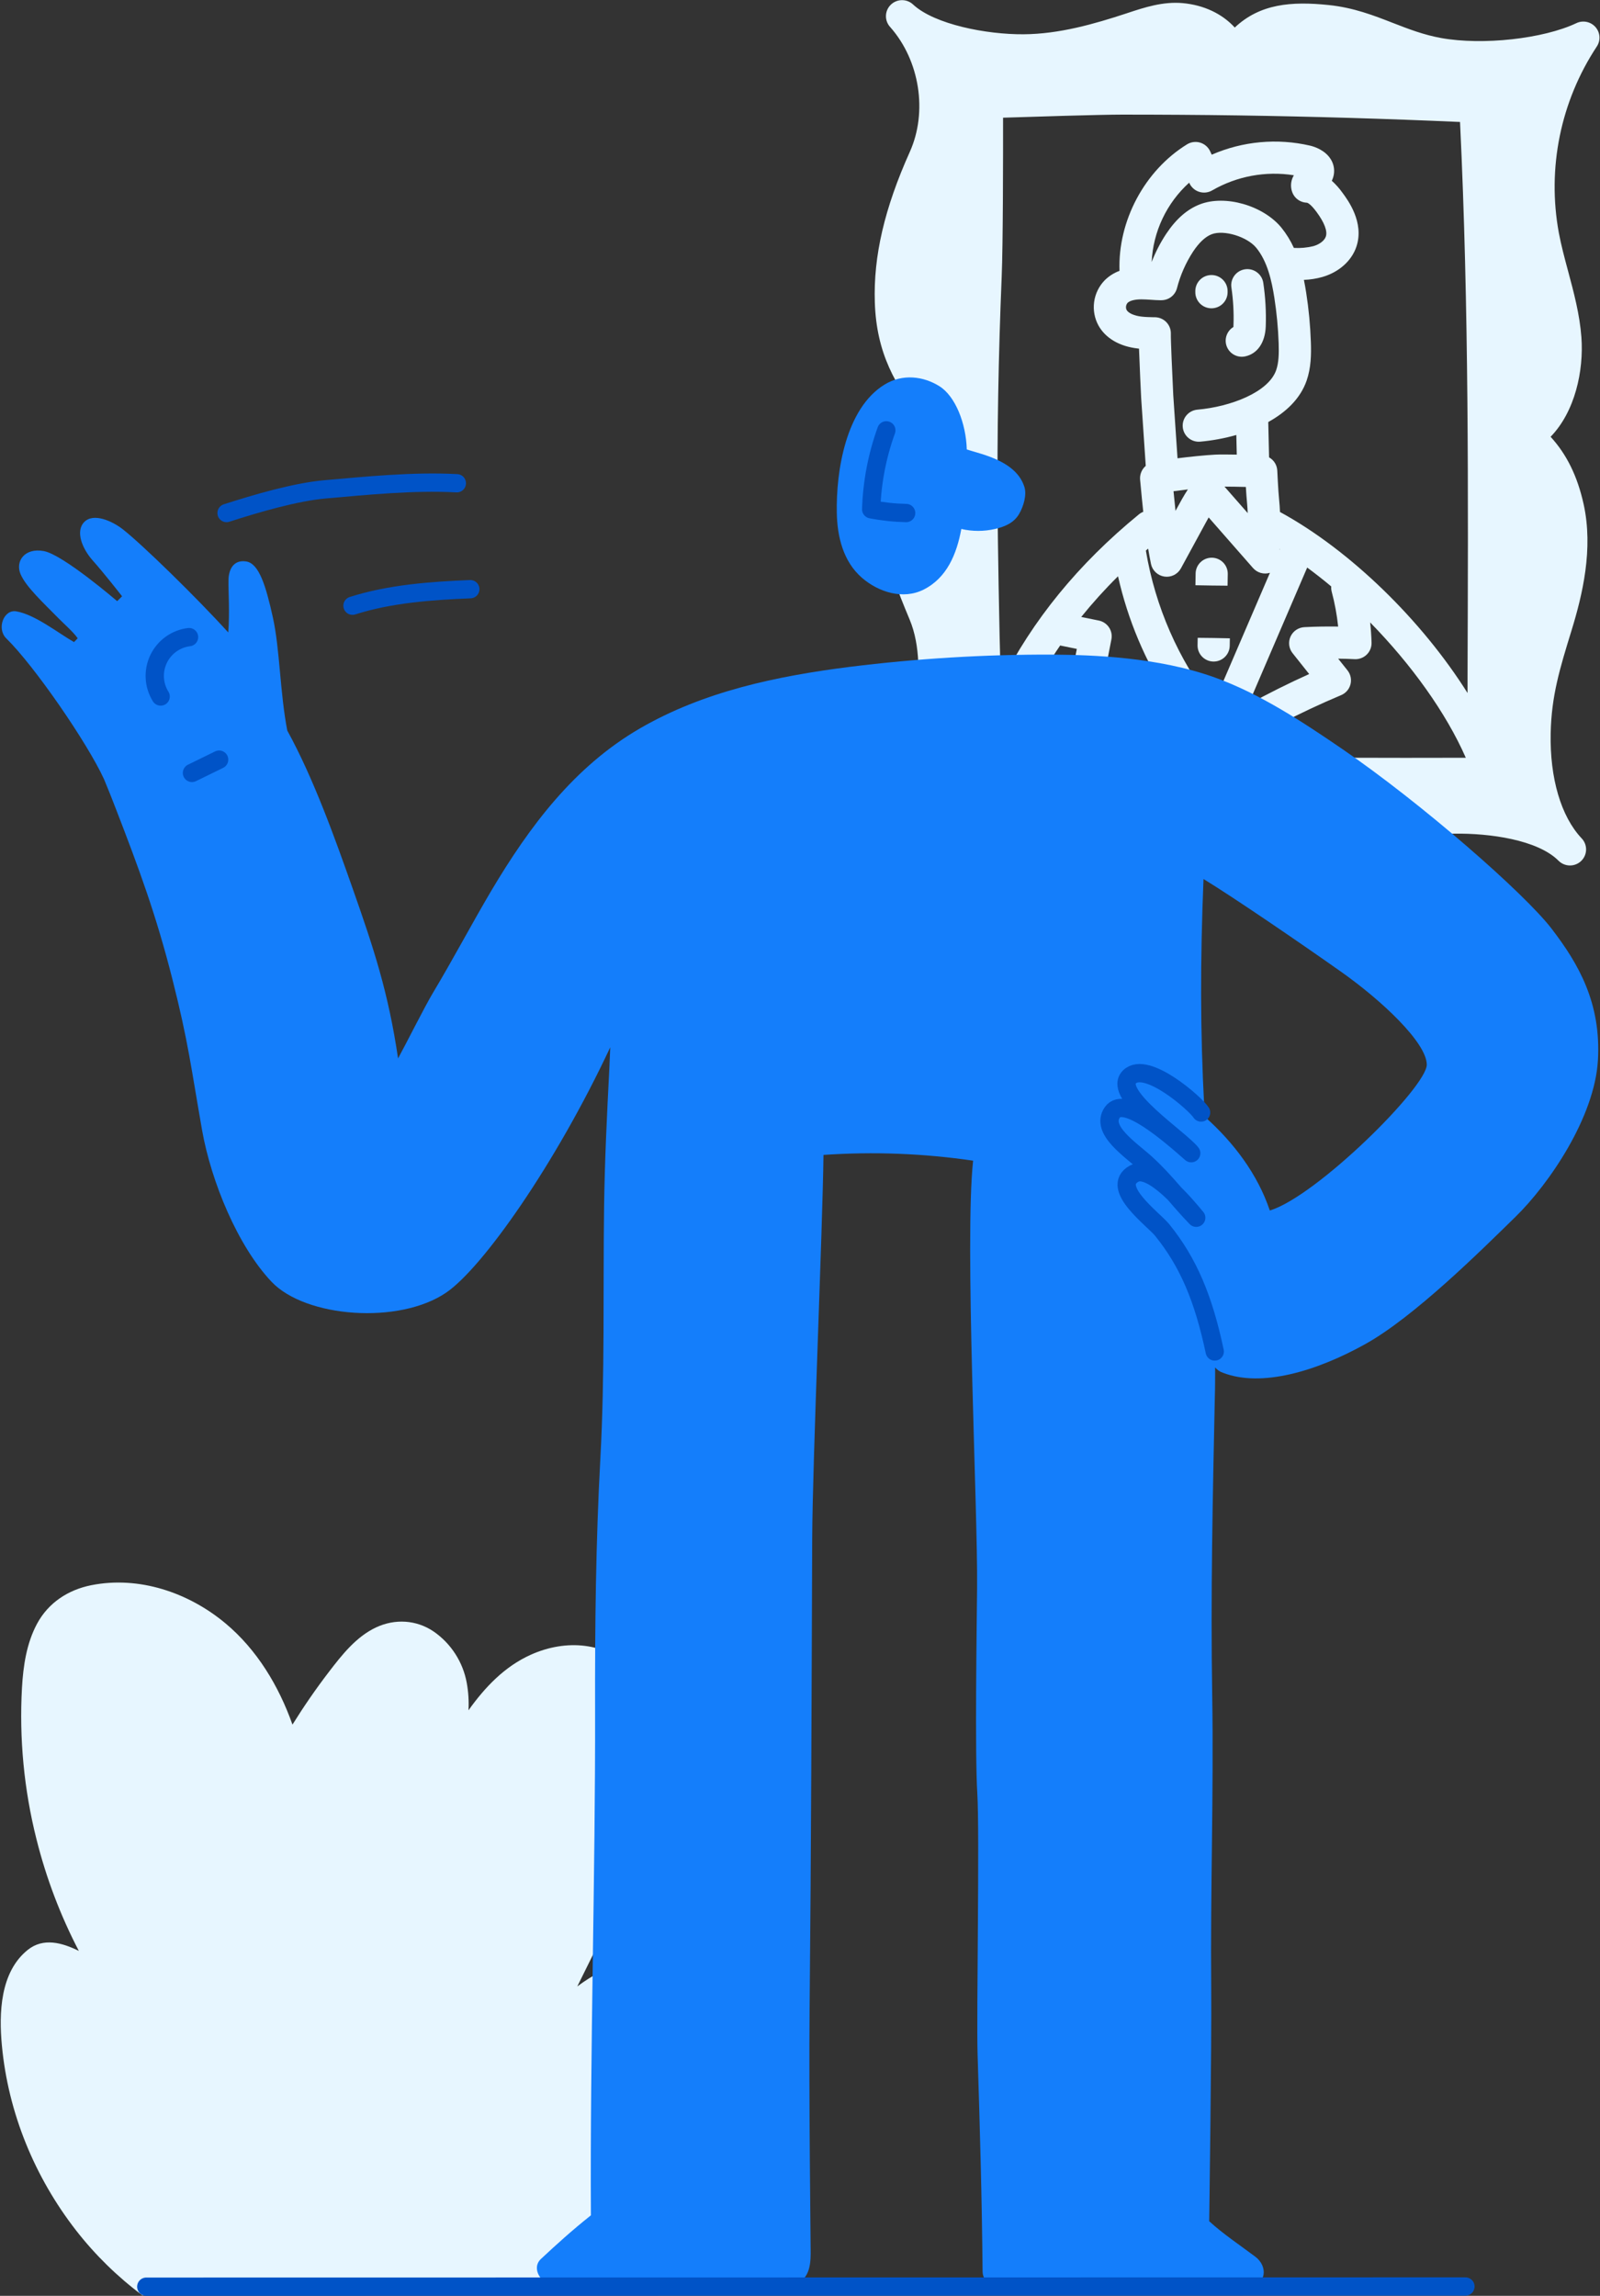 <svg width="350" height="502" viewBox="0 0 350 502" fill="none" xmlns="http://www.w3.org/2000/svg">
<rect x="0" y="0" width="350" height="502" fill="#333333" stroke="none"/>
<path d="M349.014 5.923C348.508 5.344 347.826 4.946 347.072 4.79C346.318 4.634 345.533 4.728 344.838 5.059C337.62 8.486 324.352 9.95 315.256 8.317C311.4 7.615 308.144 6.355 304.683 5.01C300.478 3.37 296.126 1.674 290.688 1.106C282.424 0.242 275.604 0.842 270.103 6.021C267.358 3.012 263.368 1.106 258.709 0.681C254.392 0.294 250.336 1.632 246.755 2.812L246.403 2.931C239.301 5.27 231.661 7.443 223.932 7.496C215.742 7.559 204.479 5.322 199.805 1.049C199.148 0.4 198.26 0.034 197.334 0.032C196.408 0.029 195.518 0.39 194.857 1.036C194.196 1.682 193.816 2.561 193.801 3.483C193.785 4.405 194.134 5.297 194.773 5.965C201.201 13.268 202.949 24.468 199.023 33.203C193.472 45.559 191.041 56.025 191.368 66.105C191.721 77.232 195.834 84.303 201.86 91.932C193.754 97.02 191.379 107.806 192.827 116.861C193.719 122.44 196.436 129.388 198.974 135.448C201.405 141.255 201.088 148.147 200.486 154.127C199.354 165.074 195.929 177.812 191.566 180.979C190.838 181.52 190.347 182.32 190.197 183.212C190.047 184.105 190.248 185.021 190.759 185.769C191.27 186.517 192.051 187.039 192.939 187.228C193.828 187.416 194.755 187.255 195.527 186.779C201.486 183.008 213.899 180.273 220.591 181.253C224.845 181.878 228.316 183.205 231.989 184.613C236.034 186.158 240.218 187.773 245.515 188.419C252.651 189.311 259.999 189.599 265.864 183.981C266.736 185.067 267.738 186.042 268.849 186.885C271.663 189.044 275.015 190.399 278.544 190.803C279.249 190.868 279.953 190.901 280.658 190.901C285.818 190.901 290.72 189.146 295.108 187.555L295.872 187.278C302.921 184.753 310.47 182.405 318.156 182.289C325.842 182.173 336.352 183.626 340.915 188.191C341.567 188.853 342.455 189.232 343.386 189.244C344.317 189.256 345.215 188.901 345.884 188.256C346.553 187.611 346.938 186.729 346.956 185.801C346.974 184.874 346.623 183.977 345.98 183.307C341.472 178.528 339.005 170.151 339.21 160.327C339.379 152.143 341.204 146.199 343.735 137.976L343.788 137.8C346.152 130.111 348.588 120.024 346.41 110.207C345.064 104.151 342.741 99.386 339.196 95.507C344.524 90.019 346.473 81.104 345.93 73.731C345.56 68.742 344.278 63.974 343.041 59.361C342.258 56.453 341.522 53.704 340.993 50.903C338.397 36.77 341.37 22.186 349.293 10.181C349.722 9.54 349.928 8.775 349.877 8.005C349.827 7.235 349.524 6.503 349.014 5.923V5.923ZM255.502 165.018C255.354 165.123 255.214 165.24 255.086 165.369C243.384 165.215 231.708 165.01 220.059 164.755C220.23 164.499 220.367 164.223 220.468 163.933C223.227 155.855 227.076 148.188 231.908 141.143L235.555 141.891L234.269 148.481C234.106 149.313 234.252 150.176 234.678 150.91C235.104 151.643 235.783 152.199 236.588 152.473C244.422 155.146 252.016 158.473 259.287 162.42C258.016 163.262 256.755 164.128 255.502 165.018ZM240.394 135.694L236.517 134.904C239.033 131.792 241.72 128.822 244.567 126.007C246.705 135.522 250.524 144.583 255.844 152.768C251.249 150.561 246.55 148.582 241.747 146.831L243.118 139.809C243.298 138.904 243.113 137.965 242.603 137.195C242.093 136.425 241.3 135.886 240.394 135.694V135.694ZM266.089 152.47C265.888 152.936 265.652 153.488 265.384 154.025C257.774 144.205 252.718 132.664 250.664 120.428C250.665 120.413 250.665 120.397 250.664 120.382L251.157 119.961C251.347 121.088 251.548 122.211 251.781 123.324C251.929 124.026 252.29 124.665 252.814 125.157C253.338 125.648 254 125.968 254.712 126.073C255.424 126.178 256.151 126.064 256.796 125.745C257.441 125.426 257.972 124.918 258.318 124.29L263.633 114.526C263.89 114.055 264.14 113.595 264.394 113.142L274.089 124.195C274.538 124.711 275.127 125.085 275.785 125.272C276.444 125.459 277.143 125.451 277.797 125.249L266.089 152.47ZM282.579 41.704C282.77 42.429 283.189 43.074 283.775 43.545C284.361 44.016 285.083 44.287 285.835 44.319C285.948 44.319 286.586 44.446 287.982 46.328C289.715 48.666 290.42 50.541 290.029 51.717C289.733 52.609 288.662 53.437 287.298 53.824C285.905 54.162 284.469 54.292 283.037 54.21C282.318 52.63 281.404 51.145 280.316 49.789C276.341 44.941 268.027 42.532 262.487 44.677C259.7 45.755 257.289 47.858 255.122 51.106C253.837 53.048 252.765 55.122 251.925 57.292C252.08 54.005 252.884 50.781 254.292 47.804C255.7 44.827 257.683 42.156 260.13 39.944L260.197 40.085C260.404 40.528 260.702 40.922 261.071 41.243C261.44 41.565 261.873 41.806 262.341 41.951C262.809 42.096 263.302 42.143 263.789 42.088C264.276 42.032 264.746 41.876 265.169 41.63C270.567 38.514 276.877 37.346 283.037 38.322C282.731 38.824 282.532 39.383 282.452 39.965C282.372 40.547 282.413 41.138 282.572 41.704H282.579ZM254.033 65.645H254.05C254.828 65.646 255.583 65.39 256.2 64.918C256.816 64.447 257.258 63.785 257.458 63.037C258.189 60.18 259.386 57.463 261 54.993C262.315 53.023 263.678 51.752 265.046 51.222C267.717 50.19 272.834 51.752 274.826 54.206C277.261 57.205 278.181 61.383 278.759 65.073C279.274 68.377 279.59 71.709 279.707 75.051C279.784 77.407 279.724 79.31 279.164 80.932C277.49 85.76 269.226 88.937 261.927 89.576C261.466 89.617 261.017 89.748 260.607 89.961C260.196 90.174 259.832 90.466 259.535 90.82C259.237 91.173 259.013 91.582 258.874 92.022C258.735 92.462 258.684 92.925 258.725 93.384C258.766 93.844 258.897 94.291 259.111 94.7C259.325 95.109 259.618 95.472 259.973 95.768C260.328 96.064 260.738 96.287 261.18 96.426C261.621 96.564 262.086 96.615 262.547 96.574C265.22 96.335 267.864 95.846 270.445 95.113L270.544 99.407C268.739 99.376 266.935 99.362 265.888 99.407C263.555 99.523 260.087 99.895 257.613 100.204H257.582L256.651 86.416C256.429 81.852 256.087 74.195 256.123 72.973C256.135 72.512 256.057 72.053 255.891 71.622C255.726 71.191 255.476 70.797 255.158 70.462C254.84 70.127 254.458 69.858 254.035 69.67C253.612 69.482 253.156 69.379 252.693 69.367H252.341C251.418 69.346 250.547 69.325 249.737 69.23C248.112 69.047 246.847 68.486 246.441 67.769C246.326 67.519 246.285 67.241 246.323 66.968C246.361 66.694 246.477 66.438 246.656 66.228C247.146 65.737 248.242 65.456 249.663 65.456C250.297 65.456 250.967 65.498 251.675 65.543C252.383 65.589 253.212 65.656 254.026 65.656L254.033 65.645ZM272.947 112.205L267.858 106.401C269.201 106.401 270.956 106.436 272.531 106.475C272.605 107.728 272.701 109.101 272.803 110.116C272.866 110.797 272.912 111.496 272.94 112.205H272.947ZM259.848 107.016C258.949 108.389 258.184 109.793 257.437 111.169L257.141 111.71C256.986 110.277 256.841 108.841 256.708 107.412C257.631 107.286 258.72 107.146 259.848 107.016ZM285.948 124.1C287.71 125.396 289.472 126.776 291.206 128.229C291.177 128.618 291.213 129.008 291.312 129.385C291.98 131.884 292.451 134.431 292.722 137.003C290.255 136.968 287.788 137.003 285.342 137.133C284.695 137.165 284.069 137.373 283.533 137.736C282.997 138.099 282.572 138.602 282.304 139.19C282.036 139.777 281.937 140.427 282.015 141.068C282.094 141.709 282.349 142.315 282.752 142.821L286.382 147.386C281.866 149.417 277.435 151.629 273.088 154.021L285.948 124.1ZM279.939 120.045L280.006 120.084L279.943 120.228C279.943 120.168 279.943 120.108 279.939 120.045ZM267.425 165.502C275.682 160.302 284.355 155.788 293.356 152.006C293.859 151.798 294.306 151.476 294.664 151.066C295.021 150.657 295.278 150.17 295.414 149.645C295.551 149.12 295.563 148.57 295.451 148.039C295.338 147.508 295.104 147.01 294.766 146.585L292.725 144.026C293.934 144.026 295.139 144.078 296.341 144.134C296.825 144.157 297.309 144.079 297.762 143.907C298.215 143.735 298.628 143.471 298.974 143.132C299.32 142.794 299.592 142.388 299.773 141.94C299.954 141.492 300.041 141.011 300.027 140.529C299.985 139.047 299.879 137.569 299.721 136.098C308.665 145.226 316.302 155.798 320.644 165.692C302.967 165.748 285.194 165.682 267.425 165.502ZM321.025 148.183V151.539C311.076 135.708 295.414 120.344 279.996 111.949C279.96 111.11 279.908 110.256 279.819 109.4C279.597 107.23 279.407 102.953 279.404 102.911C279.377 102.315 279.199 101.735 278.885 101.226C278.571 100.717 278.132 100.297 277.61 100.004L277.43 92.28C281.307 90.145 284.457 87.171 285.828 83.215C286.797 80.406 286.847 77.52 286.752 74.805C286.629 71.18 286.286 67.565 285.726 63.981C285.582 63.079 285.423 62.145 285.229 61.2C286.593 61.148 287.947 60.936 289.261 60.568C292.901 59.515 295.693 57.029 296.725 53.897C298.47 48.631 294.847 43.743 293.656 42.139C292.98 41.186 292.201 40.31 291.333 39.527C291.454 39.278 291.556 39.019 291.636 38.754C291.827 38.124 291.886 37.462 291.808 36.808C291.73 36.154 291.518 35.524 291.185 34.955C289.962 32.849 287.559 32.076 286.582 31.845C279.382 30.178 271.834 30.873 265.064 33.828L264.711 33.063C264.501 32.614 264.197 32.214 263.82 31.89C263.443 31.566 263.001 31.325 262.524 31.183C262.047 31.041 261.545 31.002 261.052 31.068C260.558 31.133 260.084 31.302 259.661 31.564C250.357 37.308 244.507 48.332 244.894 59.22C243.687 59.667 242.589 60.364 241.673 61.267C240.406 62.559 239.589 64.222 239.343 66.012C239.097 67.802 239.434 69.623 240.306 71.207C241.867 73.981 244.94 75.771 248.951 76.21L249.159 76.231C249.296 80.163 249.575 85.921 249.62 86.803C249.619 86.824 249.619 86.845 249.62 86.866L250.632 101.858C250.496 101.981 250.368 102.113 250.248 102.251C249.936 102.613 249.7 103.034 249.555 103.488C249.409 103.942 249.356 104.42 249.398 104.895V104.895L249.522 106.205C249.701 108.09 249.874 110 250.089 111.914C249.747 112.046 249.428 112.233 249.145 112.465C235.922 123.265 225.797 135.662 218.924 149.44C218.537 135.985 218.283 118.683 218.219 111.678C218.107 94.692 218.41 77.488 219.118 60.544C219.418 53.441 219.428 33.737 219.421 25.735C226.071 25.518 240.567 25.065 245.448 25.061C253.906 25.061 262.494 25.114 270.949 25.237C287.023 25.476 303.301 25.957 319.382 26.669C321.331 67.151 321.176 108.329 321.025 148.183Z" fill="#E7F6FF"/>
<path d="M264.949 67.412H265.012C265.937 67.412 266.824 67.05 267.483 66.405C268.143 65.759 268.521 64.881 268.536 63.96V63.729C268.547 63.266 268.465 62.805 268.296 62.373C268.127 61.942 267.873 61.548 267.551 61.215C267.228 60.881 266.842 60.614 266.416 60.43C265.989 60.246 265.53 60.147 265.065 60.14H265.002C264.078 60.14 263.191 60.501 262.532 61.146C261.873 61.791 261.494 62.668 261.477 63.588V63.823C261.467 64.287 261.549 64.747 261.718 65.179C261.887 65.61 262.141 66.004 262.463 66.338C262.786 66.671 263.172 66.938 263.598 67.122C264.025 67.306 264.484 67.405 264.949 67.412V67.412Z" fill="#E7F6FF"/>
<path d="M269.81 71.499C269.153 71.897 268.646 72.498 268.364 73.211C268.083 73.923 268.043 74.708 268.25 75.445C268.458 76.182 268.901 76.832 269.514 77.295C270.126 77.757 270.874 78.008 271.642 78.008C271.894 78.009 272.144 77.982 272.39 77.927C275.075 77.348 276.753 74.897 276.883 71.372C276.994 68.187 276.814 64.999 276.344 61.847C276.208 60.925 275.71 60.096 274.96 59.54C274.21 58.984 273.269 58.748 272.344 58.883C271.419 59.019 270.586 59.515 270.028 60.262C269.47 61.01 269.233 61.947 269.369 62.868C269.772 65.598 269.925 68.359 269.824 71.116C269.826 71.244 269.821 71.371 269.81 71.499V71.499Z" fill="#E7F6FF"/>
<path d="M268.531 128.065L268.573 125.512C268.588 124.582 268.232 123.683 267.582 123.014C266.933 122.345 266.043 121.961 265.109 121.945H265.067C264.142 121.945 263.255 122.307 262.595 122.952C261.936 123.598 261.558 124.476 261.542 125.396L261.5 127.97L265.024 128.03L268.531 128.065Z" fill="#E7F6FF"/>
<path d="M261.995 139.465L261.967 141.087C261.952 142.015 262.307 142.912 262.953 143.58C263.6 144.249 264.486 144.635 265.417 144.654H265.477C266.402 144.655 267.289 144.293 267.948 143.647C268.608 143.002 268.986 142.124 269.002 141.203L269.03 139.574L265.506 139.504L261.995 139.465Z" fill="#E7F6FF"/>
<path d="M6.049 426.376C0.026 431.221 -0.252 440.215 0.413 447.254C1.788 461.997 7.583 476.059 16.652 487.715C20.821 493.064 25.687 497.827 31.121 501.876H132.015C133.419 501.195 134.489 500.093 135.451 498.872C137.65 496.072 139.63 493.084 141.59 490.124C145.567 484.11 149.222 477.889 152.54 471.486C158.173 460.622 163.932 446.554 155.72 435.38C151.377 429.463 144.325 427.412 137.282 428.983C133.197 429.893 129.584 431.894 126.285 434.347C129.218 428.445 132.126 422.535 135.011 416.616C139.135 408.1 143.132 399.233 144.575 389.796C145.892 381.166 144.897 371.776 138.599 365.216C132.606 358.976 123.77 358.392 116.152 361.804C110.379 364.387 106.098 368.91 102.481 373.97C102.587 371.962 102.46 369.948 102.101 367.97C101.689 365.71 100.835 363.555 99.59 361.627C98.346 359.698 96.733 358.035 94.846 356.733C91.052 354.169 86.382 353.921 82.266 355.845C77.917 357.882 74.808 361.845 71.951 365.569C69.095 369.293 66.453 373.129 63.979 377.101C60.982 368.65 56.213 360.702 49.298 354.941C41.238 348.222 30.415 344.537 19.96 346.62C14.907 347.629 10.58 350.446 8.108 355.038C5.81 359.307 5.084 364.238 4.809 369.02C4.184 380.155 5.251 391.321 7.973 402.135C10.094 410.622 13.207 418.828 17.246 426.583C13.631 424.805 9.499 423.598 6.049 426.376Z" fill="#E7F6FF"/>
<g clip-path="url(#clip0)">
<path d="M217.667 115.663C215.24 116.225 212.716 116.225 210.289 115.663C209.276 121.152 207.142 126.352 202.037 128.923C197.536 131.193 192.141 129.47 188.521 126.314C184.455 122.768 183.152 117.367 183.051 112.161C182.868 103.057 185.002 89.268 193.532 84.069C197.454 81.679 202.005 82.264 205.492 84.446C208.98 86.627 211.315 92.544 211.485 98.278L212.373 98.549C213.814 98.982 215.262 99.385 216.672 99.925C219.82 101.145 223.018 103.031 224.094 106.496C224.629 108.231 223.899 110.702 222.961 112.324C221.847 114.317 219.769 115.191 217.667 115.663Z" fill="#147EFB"/>
<path d="M3.562 133.676C7.691 134.387 12.752 138.442 16.19 140.398L16.995 139.568C16.083 138.228 13.905 136.323 12.771 135.167C9.536 131.859 5.683 128.332 4.494 125.534C3.304 122.736 5.387 119.706 9.611 120.504C13.835 121.303 25.632 131.451 25.632 131.451L26.702 130.382C26.318 129.891 22.78 125.352 20.212 122.472C18.003 119.957 16.435 116.185 18.437 114.135C20.439 112.085 24.543 113.915 26.885 115.751C31.153 119.096 42.962 130.614 49.931 138.291C50.283 133.947 49.931 129.168 49.987 126.93C49.987 124.572 51.045 122.328 53.859 122.768C56.672 123.208 58.171 128.137 59.694 135.022C61.218 141.907 61.243 151.489 62.842 159.744C68.583 170.162 73.31 183.397 77.068 194.067C81.727 207.302 84.931 216.897 87.077 231.433C88.834 228.233 92.843 220.217 94.713 217.085C99.12 209.735 103.104 202.165 107.46 194.784C115.826 180.713 125.609 167.591 140.049 159.235C153.999 151.162 169.963 147.836 185.814 145.824C200.541 143.987 215.37 143.089 230.212 143.133C239.025 143.208 253.321 143.68 265.722 148.131C275.618 151.684 284.953 157.852 293.59 163.755C310.939 175.614 333.45 195.312 339.386 203.033C345.322 210.754 350.263 219.324 349.546 231.817C348.828 244.31 338.844 258.916 331.504 266.077C323.881 273.534 309.327 287.97 298.632 293.911C287.937 299.853 275.932 303.418 267.535 300.174C266.862 299.953 266.264 299.548 265.81 299.004C265.81 301.18 265.81 303.355 265.741 305.531C265.288 327.216 264.809 348.832 265.168 370.524C265.521 391.958 264.753 413.385 264.954 434.819C265.067 446.702 264.513 485.69 264.513 485.69C267.51 488.444 271.369 491.022 274.623 493.468C277.387 495.543 277.141 499.755 272.961 499.755C268.781 499.755 222.803 499.9 220.021 499.9C217.238 499.9 214.985 499.102 214.941 496.7C214.796 480.604 214.349 465.206 213.845 449.117C213.581 440.71 214.317 400.766 213.782 392.058C213.253 383.589 213.656 355.711 213.738 347.26C213.914 329.706 210.962 271.478 212.869 253.791C202.035 252.204 191.061 251.782 180.136 252.534C179.953 268.529 177.737 319.35 177.668 336.578C177.536 370.826 177.441 405.067 177.101 439.308C176.919 457.869 177.334 489.608 177.334 492.707C177.334 495.807 176.755 499.485 172.481 499.485C168.207 499.485 155.296 499.259 147.075 499.485C138.186 499.749 130.009 499.051 121.127 499.485C118.464 499.617 116.091 496.014 118.344 493.927C121.637 490.859 125.036 487.753 129.26 484.402C129.052 448.01 130.254 410.21 130.173 373.818C130.135 355.49 130.33 337.169 131.331 318.866C132.332 300.564 131.897 282.223 132.143 263.902C132.281 253.785 132.772 243.694 133.295 233.59C133.37 232.062 133.427 230.534 133.49 229C121.567 254.47 105.635 277.118 97.653 282.607C87.354 289.68 66.852 288.127 59.411 280.28C51.97 272.434 46.191 258.312 44.209 247.152C41.791 233.364 41.187 227.812 37.731 214.181C34.149 200.046 30.492 190.163 25.235 176.569C24.438 174.494 23.611 172.43 22.755 170.376C19.155 162.504 7.528 145.597 1.352 139.568C-0.775 137.436 0.817 133.205 3.562 133.676ZM312.11 232.754C312.009 227.925 302.233 218.752 293.451 212.546C284.67 206.34 269.833 196.199 263.267 192.206C262.549 210.05 262.537 225.454 263.431 242.097C263.468 242.795 263.506 243.486 263.55 244.184C269.889 249.843 275.095 256.728 277.771 264.687C287.975 261.613 312.229 237.582 312.11 232.754Z" fill="#147EFB"/>
<path d="M262.739 243.26C261.568 241.374 250.728 231.811 247.052 235.489C243.218 239.337 258.181 249.045 260.58 252.157C255.827 247.988 245.982 239.374 243.313 243.235C240.644 247.095 247.354 251.377 250.76 254.489C255.04 258.407 257.81 262.311 261.675 266.272C259.554 263.701 251.924 254.483 248.065 256.646C242.702 259.651 252.346 266.624 254.209 268.932C259.956 276.024 263.268 283.921 265.723 295.515" stroke="#0053C7" stroke-width="4" stroke-linecap="round" stroke-linejoin="round"/>
<path d="M49.559 112.18C56.1 110.073 64.667 107.558 71.176 106.993C79.989 106.225 90.351 105.157 99.932 105.666" stroke="#0053C7" stroke-width="4" stroke-linecap="round" stroke-linejoin="round"/>
<path d="M77.107 132.444C85.291 129.829 94.318 129.181 102.879 128.829" stroke="#0053C7" stroke-width="4" stroke-linecap="round" stroke-linejoin="round"/>
<path d="M320.564 499.963L32 500.005" stroke="#0053C7" stroke-width="4" stroke-linecap="round" stroke-linejoin="round"/>
<path d="M47.935 166.101L41.993 169.005" stroke="#0053C7" stroke-width="4" stroke-linecap="round" stroke-linejoin="round"/>
<path d="M41.352 139.31C39.926 139.486 38.569 140.017 37.403 140.856C36.238 141.694 35.303 142.812 34.685 144.106C34.066 145.401 33.784 146.83 33.865 148.262C33.945 149.694 34.385 151.083 35.145 152.3" stroke="#0053C7" stroke-width="4" stroke-linecap="round" stroke-linejoin="round"/>
<path d="M193.883 94.097C191.876 99.642 190.758 105.469 190.572 111.362C193.094 111.854 195.652 112.127 198.221 112.18" stroke="#0053C7" stroke-width="4" stroke-linecap="round" stroke-linejoin="round"/>
</g>
<defs>
<clipPath id="clip0">
<rect width="350" height="420" fill="white" transform="matrix(-1 0 0 1 350 82)"/>
</clipPath>
</defs>
</svg>
